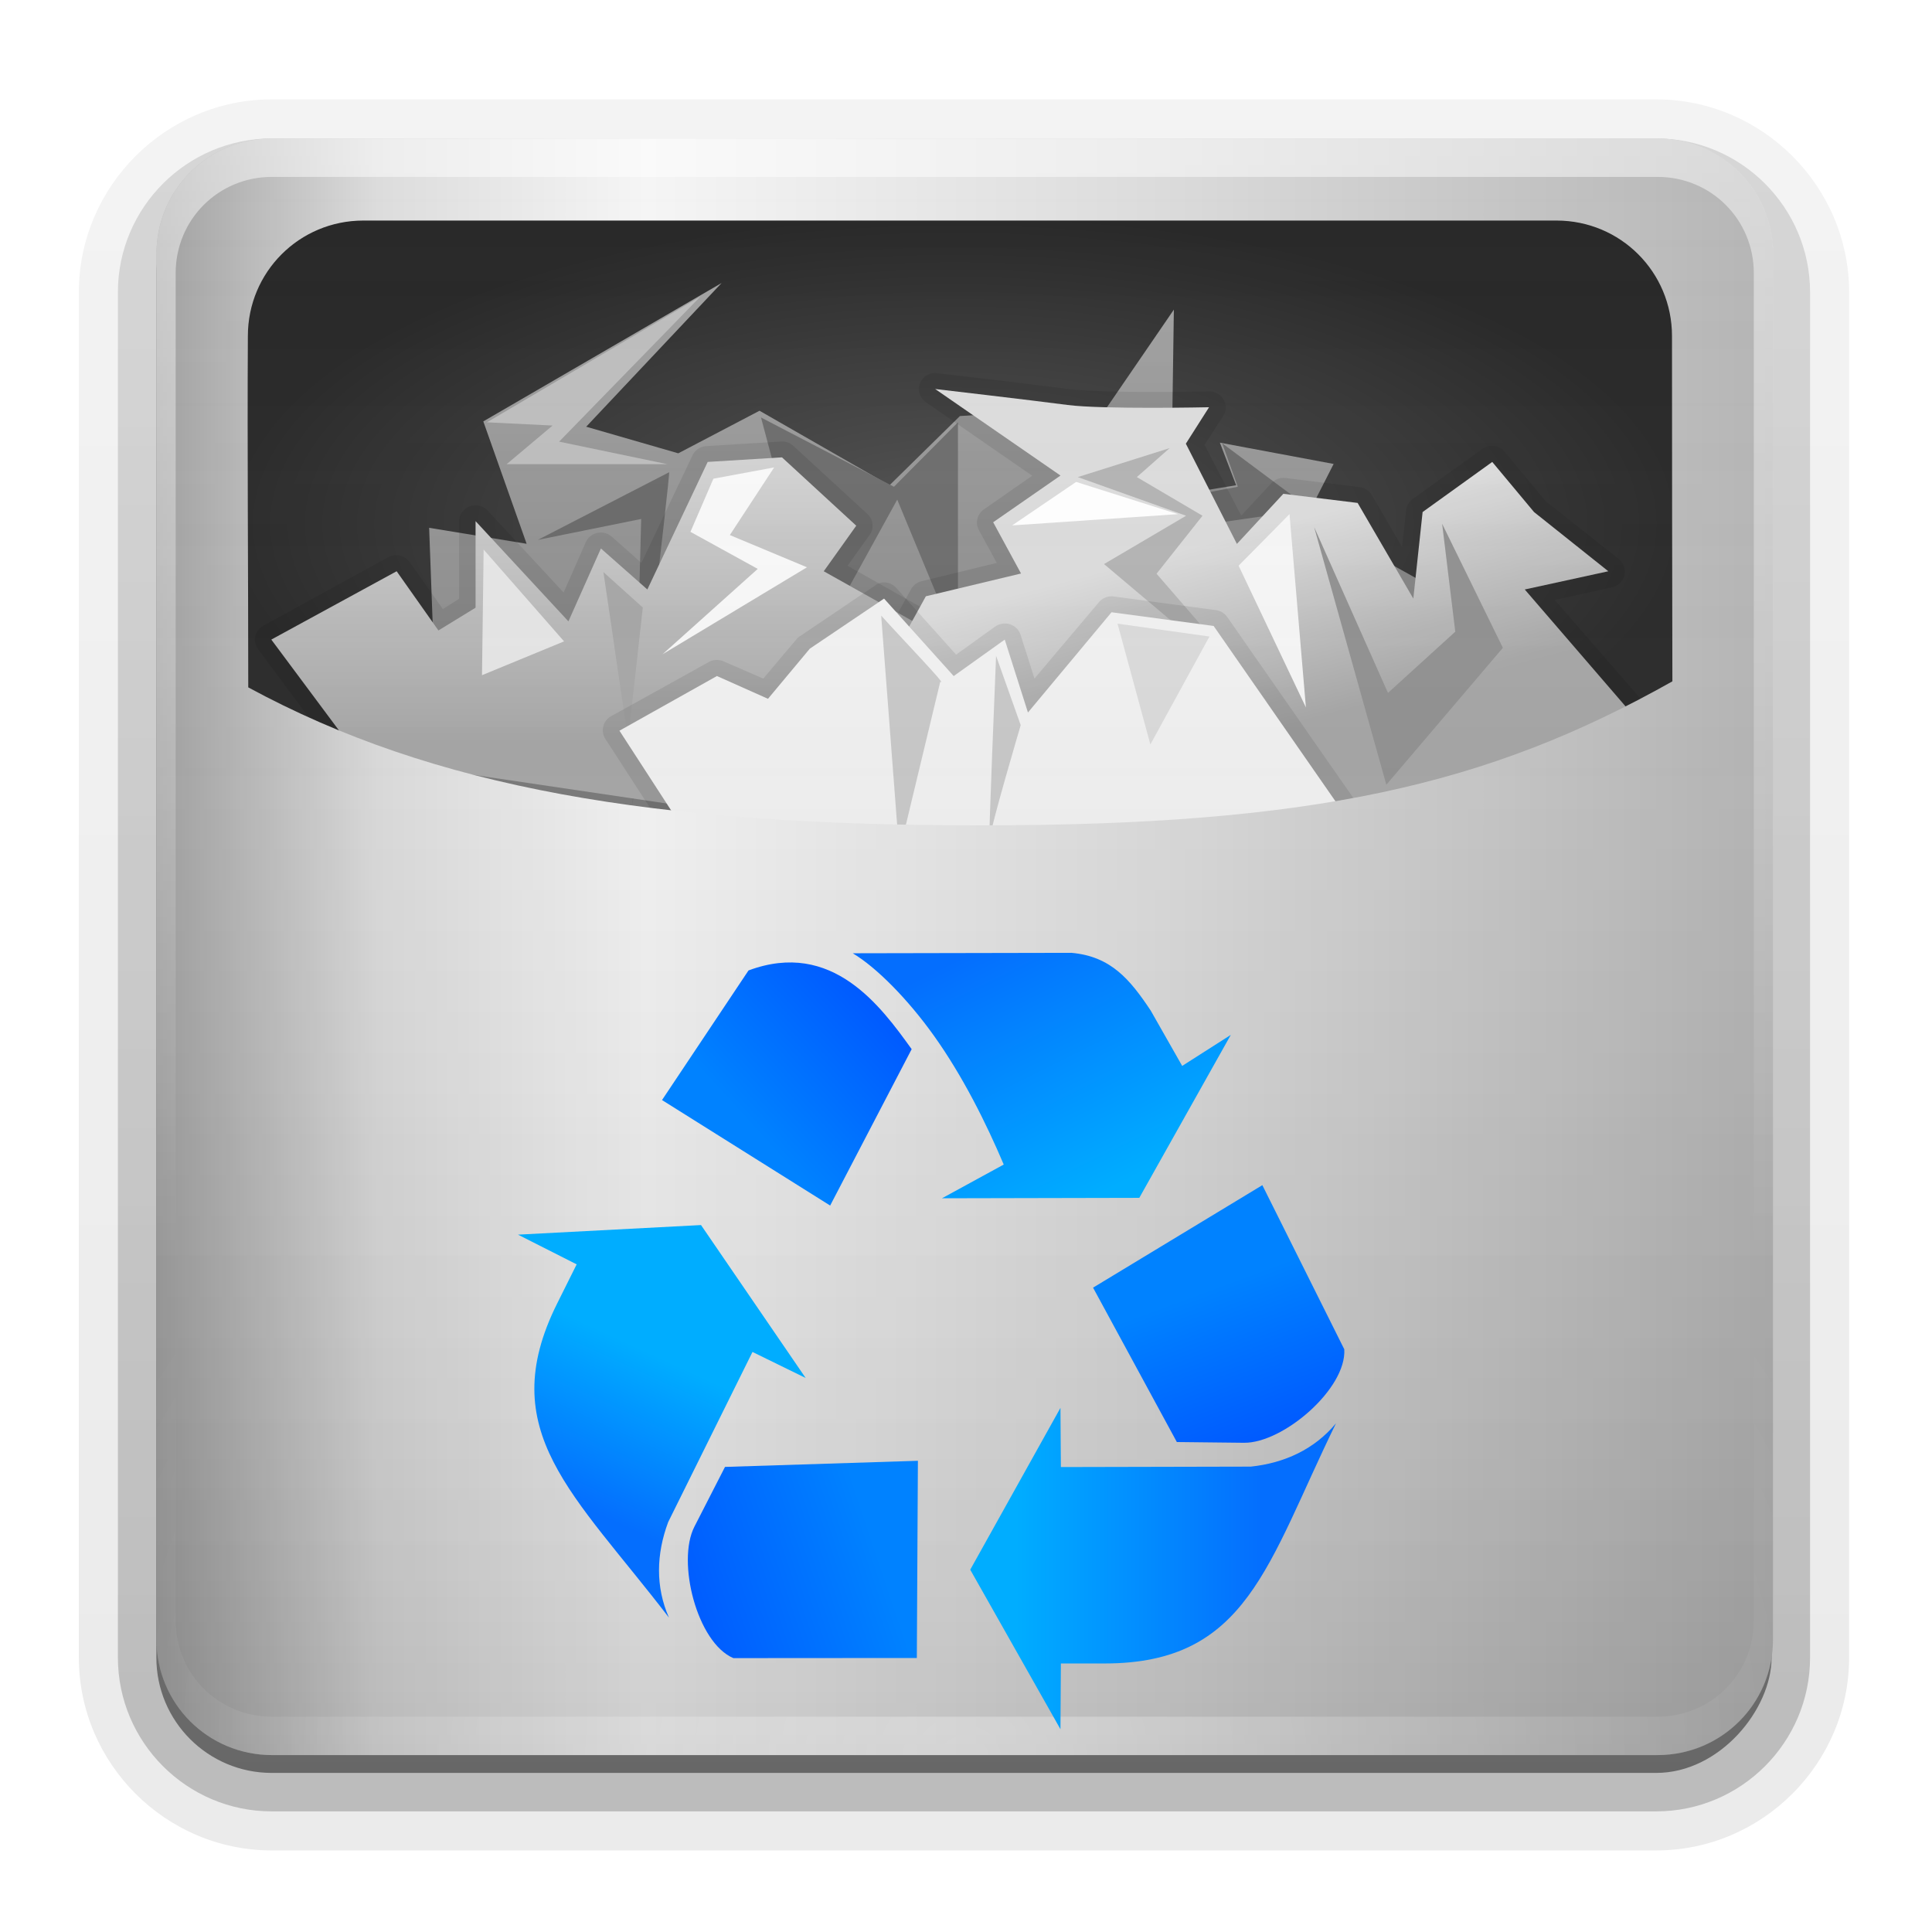 <svg height="24" width="24" xmlns="http://www.w3.org/2000/svg" xmlns:xlink="http://www.w3.org/1999/xlink"><linearGradient id="a"><stop offset="0" stop-color="#fff"/><stop offset="1" stop-color="#fff" stop-opacity="0"/></linearGradient><linearGradient id="b"><stop offset="0" stop-color="#046efe"/><stop offset="1" stop-color="#00adff"/></linearGradient><linearGradient id="c"><stop offset="0" stop-color="#0082ff"/><stop offset="1" stop-color="#005aff"/></linearGradient><linearGradient id="d" gradientTransform="matrix(1.006 0 0 .994 100 0)" gradientUnits="userSpaceOnUse" x1="45.448" x2="45.448" y1="92.54" y2="7.017"><stop offset="0"/><stop offset="1" stop-opacity=".588"/></linearGradient><linearGradient id="e" gradientUnits="userSpaceOnUse" x1="87.229" x2="69.921" xlink:href="#b" y1="103.552" y2="103.552"/><linearGradient id="f" gradientUnits="userSpaceOnUse" x1="82.856" x2="86.749" xlink:href="#c" y1="87.433" y2="97.972"/><linearGradient id="g" gradientUnits="userSpaceOnUse" x1="52.106" x2="61.13" xlink:href="#c" y1="76.541" y2="68.296"/><linearGradient id="h" gradientUnits="userSpaceOnUse" x1="66.74" x2="75.281" xlink:href="#b" y1="63.589" y2="80.815"/><linearGradient id="i" gradientUnits="userSpaceOnUse" x1="43.245" x2="48.194" xlink:href="#b" y1="104.215" y2="93.471"/><linearGradient id="j" gradientUnits="userSpaceOnUse" x1="60.414" x2="46.921" xlink:href="#c" y1="106.161" y2="110.659"/><radialGradient id="k" cx="48" cy="90.172" gradientTransform="matrix(.514 0 0 .443 -95.631 -17.44)" gradientUnits="userSpaceOnUse" r="42" xlink:href="#a"/><linearGradient id="l" gradientUnits="userSpaceOnUse" x1="-76.12" x2="-76.12" xlink:href="#a" y1="-14.861" y2="10.865"/><linearGradient id="m" gradientUnits="userSpaceOnUse" x1="-70.946" x2="-70.946" y1="22.465" y2="-14.866"><stop offset="0" stop-opacity=".156"/><stop offset="1" stop-color="#fff" stop-opacity="0"/></linearGradient><linearGradient id="n" gradientTransform="matrix(0 .444 -.444 0 -49.617 -17.527)" gradientUnits="userSpaceOnUse" x1="48" x2="48" y1="90" y2="5.988"><stop offset="0" stop-color="#a0a0a0"/><stop offset=".136" stop-color="#dcdcdc"/><stop offset=".302" stop-color="#f5f5f5"/><stop offset=".612" stop-color="#dcdcdc"/><stop offset="1" stop-color="#b4b4b4"/></linearGradient><linearGradient id="o" gradientTransform="matrix(1.167 0 0 1.168 -10.536 -6.86)" gradientUnits="userSpaceOnUse" x1="48.972" x2="48.972" y1="23.558" y2="48.326"><stop offset="0" stop-color="#a2a2a2"/><stop offset="1" stop-color="#838383"/></linearGradient><filter id="p" color-interpolation-filters="sRGB"><feGaussianBlur stdDeviation=".592"/></filter><linearGradient id="q" gradientUnits="userSpaceOnUse" x1="43.226" x2="43.226" xlink:href="#r" y1="28.053" y2="46.451"/><linearGradient id="r"><stop offset="0" stop-color="#dcdcdc"/><stop offset="1" stop-color="#a5a5a5"/></linearGradient><filter id="s" color-interpolation-filters="sRGB"><feGaussianBlur stdDeviation=".665"/></filter><linearGradient id="t" gradientUnits="userSpaceOnUse" x1="80.304" x2="83.1" xlink:href="#r" y1="34.651" y2="45.085"/><radialGradient id="u" cx="47.758" cy="25.976" gradientTransform="matrix(.454 0 0 .193 -92.858 -10.978)" gradientUnits="userSpaceOnUse" r="37.016"><stop offset="0" stop-color="#515151"/><stop offset="1" stop-color="#272727"/></radialGradient><linearGradient id="v" gradientTransform="matrix(1.024 0 0 1.012 -1.143 -98.071)" gradientUnits="userSpaceOnUse" x1="32.251" x2="32.251" xlink:href="#d" y1="6.132" y2="90.239"/><linearGradient id="w" gradientTransform="translate(0 -97)" gradientUnits="userSpaceOnUse" x1="32.251" x2="32.251" xlink:href="#d" y1="6.132" y2="90.239"/><g transform="matrix(.538 0 0 .538 50.153 9.716)"><g transform="matrix(.444 0 0 .444 -92.275 -17.527)"><g fill="url(#v)"><path d="m12-95.031c-5.511 0-10.031 4.52-10.031 10.031v71c0 5.511 4.52 10.031 10.031 10.031h72c5.511 0 10.031-4.52 10.031-10.031v-71c0-5.511-4.52-10.031-10.031-10.031z" opacity=".08" transform="scale(1 -1)"/><path d="m12-94.031c-4.972 0-9.031 4.06-9.031 9.031v71c0 4.972 4.06 9.031 9.031 9.031h72c4.972 0 9.031-4.06 9.031-9.031v-71c0-4.972-4.06-9.031-9.031-9.031z" opacity=".1" transform="scale(1 -1)"/><path d="m12-93c-4.409 0-8 3.591-8 8v71c0 4.409 3.591 8 8 8h72c4.409 0 8-3.591 8-8v-71c0-4.409-3.591-8-8-8z" opacity=".2" transform="scale(1 -1)"/><rect height="85" opacity=".3" rx="7" transform="scale(1 -1)" width="86" x="5" y="-92"/></g><rect fill="url(#w)" height="84" opacity=".45" rx="6" transform="scale(1 -1)" width="84" x="6" y="-91"/></g><g fill-rule="evenodd"><path d="m-85.254-13.112c-1.509 0-2.723 1.219-2.723 2.732-.015 2.776.01 5.55.01 8.314 4.38 2.382 9.546 3.265 17.248 3.265 7.858 0 11.976-.942 16.342-3.407-.006-2.726-.01-5.43-.01-8.171 0-1.514-1.215-2.732-2.723-2.732z" fill="url(#u)"/><g transform="matrix(.429 0 0 .421 -98.426 -20.468)"><path d="m35.813 50.722-.583-16.053 5.247.876-2.332-6.713 12.826-7.589-7.288 7.881 4.956 1.459 4.373-2.335 6.996 4.086 3.79-3.794 4.373-.292 2.041 2.043 5.101-7.589-.146 10.216 3.498-.584-.875-2.335 6.122 1.167-1.458 2.919 8.745 4.962-3.498 17.804-27.984 3.502z" fill="url(#o)"/><path d="m53.092 28.618 3.18 12.191 4.152-7.686 3.269 8.039v-12.279l-3.445 3.534z" fill="#6c6c6c"/><path d="m48.145 31.622-7.067 3.71 5.565-1.148s-.442 17.314-.53 16.696c-.088-.618 2.12-19.258 2.032-19.258z" fill="#696969"/><path d="m77.915 30.032 4.77 3.622-5.389.795-.618-1.634 2.076-.398z" fill="#6b6b6b"/><path d="m49.823 21.993-11.484 6.89 3.534.177-2.473 2.12h8.657l-5.83-1.237z" fill="#bdbdbd"/></g><g transform="matrix(.429 0 0 .421 -98.426 -20.468)"><path d="m54.156 29.938-4 .25a.883.883 0 0 0 -.75.5l-2.75 5.906-1.594-1.438a.883.883 0 0 0 -1.406.312l-1.188 2.75-4.094-4.5a.883.883 0 0 0 -1.531.594v4.25l-.875.562-1.781-2.562a.883.883 0 0 0 -1.156-.281l-6.719 3.75a.883.883 0 0 0 -.281 1.312l4.719 6.469a.883.883 0 0 0 .594.344l31.5 4.75a.883.883 0 0 0 .969-.625l1.75-6a.883.883 0 0 0 -.062-.656l-3-5.969a.883.883 0 0 0 -.344-.375l-4.406-2.531 1.188-1.688a.883.883 0 0 0 -.125-1.156l-4-3.75a.883.883 0 0 0 -.656-.219z" filter="url(#p)" opacity=".3"/><path d="m31.482 47.295-4.747-6.496 6.746-3.748 2.249 3.248 1.999-1.249v-4.747l4.997 5.497 1.749-3.998 2.499 2.249 3.248-6.996 3.998-.25 3.998 3.748-1.749 2.499 5.247 2.998 2.998 5.997-1.749 5.997z" fill="url(#q)"/><path d="m44.611 37.099 1.325 9.187.795-7.244z" fill="#a6a6a6"/><path d="m50.53 31.975 3.269-.618-2.385 3.71 4.152 1.767-7.774 4.77 5.124-4.682-3.622-2.032z" fill="#f9f9f9"/><path d="m38.163 35.862-.088 6.89 4.417-1.855-4.329-5.035z" fill="#e6e6e6"/></g><g transform="matrix(.429 0 0 .421 -98.426 -20.468)"><path d="m62.312 26.188a.883.883 0 0 0 -.344 1.594l5.719 4.031-2.594 1.844a.883.883 0 0 0 -.281 1.125l.969 1.812-4.031 1a.883.883 0 0 0 -.562.406l-3.25 5.969a.883.883 0 0 0 .062.938l4 5.625a.883.883 0 0 0 .625.375l20.5 2.5a.883.883 0 0 0 .469-.094l16.469-8a.883.883 0 0 0 .312-1.344l-4.562-5.344 3.062-.688a.883.883 0 0 0 .375-1.562l-3.875-3.125-.062-.062-.062-.062-2.125-2.625a.883.883 0 0 0 -1.219-.156l-3.75 2.75a.883.883 0 0 0 -.344.625l-.219 2-1.625-2.844a.883.883 0 0 0 -.656-.438l-3.969-.5a.883.883 0 0 0 -.781.281l-1.625 1.781-1.969-3.875 1-1.594a.883.883 0 0 0 -.781-1.344s-1.433.031-3.094.031c-1.661-0-3.574-.05-4.375-.156-2.018-.269-7.156-.875-7.156-.875a.883.883 0 0 0 -.25 0z" filter="url(#s)" opacity=".3"/><path d="m62.715 50.043-3.998-5.622 3.248-5.997 5.122-1.249-1.499-2.811 3.623-2.561-6.746-4.747s5.124.608 7.121.875c1.874.25 7.621.125 7.621.125l-1.249 1.999 2.748 5.497 2.499-2.748 3.998.5 2.998 5.247.5-4.747 3.748-2.748 2.249 2.748 3.998 3.248-4.497.999 5.497 6.496-16.491 7.996z" fill="url(#t)"/><path d="m75.088 30.297-4.947 1.59 5.83 2.12-4.417 2.65 8.834 7.597-6.007-7.067 2.473-3.18-3.534-2.12z" fill="#b3b3b3"/><path d="m66.608 34.537 3.445-2.385 5.477 1.767z" fill="#fff"/><path d="m81.537 33.919-2.739 2.827 3.622 7.774z" fill="#f7f7f7"/><path d="m82.862 34.625 3.975 9.099 3.622-3.357-.707-5.919 3.269 6.802-6.272 7.509z" fill="#909090"/></g><g transform="matrix(.429 0 0 .421 -96.712 -20.468)"><path d="m55.5 37.688a.888.888 0 0 0 -.281.156l-4 2.75a.888.888 0 0 0 -.188.156l-1.812 2.188-2.125-.938a.888.888 0 0 0 -.812.031l-5.25 2.969a.888.888 0 0 0 -.312 1.25l3.5 5.5a.888.888 0 0 0 .344.312l13.5 7a.888.888 0 0 0 .688.062l22.5-7.25a.888.888 0 0 0 .438-1.344l-7.5-10.969a.888.888 0 0 0 -.594-.375l-5.5-.75a.888.888 0 0 0 -.812.312l-3.469 4.188-.75-2.406a.888.888 0 0 0 -1.375-.438l-2.094 1.531-3.219-3.656a.888.888 0 0 0 -.875-.281z" filter="url(#p)" opacity=".3"/><path d="m44.975 51.293-3.498-5.497 5.247-2.998 2.748 1.249 2.249-2.748 3.998-2.748 3.748 4.248 2.748-1.999 1.249 3.998 4.497-5.497 5.497.75 7.496 10.994-22.487 7.246z" fill="#f2f2f2"/><path d="m55.565 39.484.972 12.986 2.208-9.364c.479.332-2.12-2.415-3.18-3.622z" fill="#c9c9c9"/><path d="m61.749 41.693s-.442 10.866-.353 10.071c.088-.795 1.678-6.272 1.678-6.272z" fill="#c9c9c9"/><path d="m68.286 39.926 1.767 6.625 3.18-5.919z" fill="#dbdbdb"/></g></g><path d="m-86.943-14.861c-1.477 0-2.666 1.189-2.666 2.666v31.994c0 1.477 1.189 2.666 2.666 2.666h31.994c1.477 0 2.666-1.189 2.666-2.666v-31.994c0-1.477-1.189-2.666-2.666-2.666zm2.112 1.894h27.55c1.477 0 2.666 1.189 2.666 2.666 0 2.675.004 5.314.009 7.974-4.274 2.406-8.305 3.325-15.998 3.325-7.539 0-12.597-.861-16.885-3.186 0-2.697-.024-5.404-.009-8.113 0-1.477 1.189-2.666 2.666-2.666z" fill="url(#n)"/><path d="m-86.943-14.861c-1.477 0-2.666 1.189-2.666 2.666v31.994c0 1.477 1.189 2.666 2.666 2.666h31.994c1.477 0 2.666-1.189 2.666-2.666v-31.994c0-1.477-1.189-2.666-2.666-2.666z" fill="url(#m)"/><path d="m-86.943-14.861c-1.477 0-2.666 1.189-2.666 2.666v.889 30.217.889c0 .149.018.289.042.43.022.131.043.265.083.389.004.013.009.028.014.042.044.128.104.243.167.361.064.122.14.238.222.347.082.109.166.21.264.305.195.19.419.362.667.486.124.062.255.11.389.153-.114-.045-.216-.105-.319-.167-.003-.002-.011.002-.014 0-.014-.009-.028-.019-.042-.028-.053-.034-.103-.073-.153-.111-.047-.036-.095-.072-.139-.111-.079-.072-.154-.153-.222-.236-.048-.058-.097-.118-.139-.181-.011-.017-.017-.038-.028-.056-.029-.046-.058-.091-.083-.139-.045-.087-.091-.185-.125-.278-.004-.01-.01-.018-.014-.028-.014-.041-.016-.083-.028-.125-.013-.047-.031-.09-.042-.139-.032-.152-.056-.31-.056-.472v-.889-30.217-.889c0-1.236.986-2.222 2.222-2.222h.889 30.217.889c1.236 0 2.222.986 2.222 2.222v.889 30.217.889c0 .162-.023.32-.056.472-.02.092-.039.177-.069.264-.003.01-.01.018-.014.028-.028.077-.061.163-.097.236-.018.037-.035.076-.056.111-.024.043-.056.084-.083.125-.042.063-.091.123-.139.181-.064.078-.135.154-.208.222-.005.004-.009.009-.014.014-.061.056-.127.104-.194.153-.046.032-.091.068-.139.097-.003.002-.011-.002-.014 0-.103.062-.206.122-.319.167.134-.043.265-.091.389-.153.248-.124.471-.296.667-.486.098-.095.182-.196.264-.305.082-.109.158-.226.222-.347.062-.118.123-.233.167-.361.005-.014.01-.028.014-.042.04-.124.062-.257.083-.389.023-.141.042-.282.042-.43v-.889-30.217-.889c0-1.477-1.189-2.666-2.666-2.666z" fill="url(#l)" opacity=".5"/><path d="m-86.943 22.465c-1.477 0-2.666-1.189-2.666-2.666v-.889-30.217-.889c0-.149.018-.289.042-.43.022-.131.043-.265.083-.389.004-.013.009-.028.014-.042.044-.128.104-.243.167-.361.064-.122.14-.238.222-.347.082-.109.166-.21.264-.305.195-.19.419-.362.667-.486.124-.062.255-.11.389-.153-.114.045-.216.105-.319.167-.003.002-.011-.002-.014 0-.014.009-.028.019-.042.028-.053.034-.103.073-.153.111-.047.036-.095.072-.139.111-.079.072-.154.153-.222.236-.048.058-.097.118-.139.181-.011.017-.017.038-.028.056-.029.046-.058.091-.083.139-.045.087-.091.185-.125.278-.004.01-.01.018-.014.028-.014.041-.016.083-.028.125-.013.047-.031.09-.042.139-.032.152-.056.31-.056.472v.889 30.217.889c0 1.236.986 2.222 2.222 2.222h.889 30.217.889c1.236 0 2.222-.986 2.222-2.222v-.889-30.217-.889c0-.162-.023-.32-.056-.472-.02-.092-.039-.177-.069-.264-.003-.01-.01-.018-.014-.028-.028-.077-.061-.163-.097-.236-.018-.037-.035-.076-.056-.111-.024-.043-.056-.084-.083-.125-.042-.063-.091-.123-.139-.181-.064-.078-.135-.154-.208-.222-.005-.004-.009-.009-.014-.014-.061-.056-.127-.104-.194-.153-.046-.033-.091-.068-.139-.097-.003-.002-.011.002-.014 0-.103-.062-.206-.122-.319-.167.134.043.265.091.389.153.248.124.471.296.667.486.098.095.182.196.264.305.082.109.158.226.222.347.062.118.123.233.167.361.005.014.01.028.014.042.04.124.062.257.083.389.023.141.042.282.042.43v.889 30.217.889c0 1.477-1.189 2.666-2.666 2.666z" fill="url(#k)" opacity=".3"/><g transform="matrix(.329 0 0 .329 -92.776 -16.979)"><path d="m66.74 106.88 6.332-11.357.03 4.154 13.326-.03c2.381-.252 4.469-1.22 5.981-3.04-4.825 9.868-6.215 16.851-16.226 16.855h-3.081l-.03 4.615z" fill="url(#e)"/><path d="m81.24 97.921-5.88-10.835 11.881-7.193 5.75 11.518c.174 2.756-4.277 6.592-7.04 6.562z" fill="url(#f)"/><path d="m45.109 73.92 6.07-9.096c5.887-2.192 9.298 2.541 11.45 5.524l-5.72 10.976z" fill="url(#g)"/><path d="m69.091 78.447c-1.221-2.878-2.852-6.169-4.892-9.032-1.826-2.562-4.033-4.798-5.704-5.797l15.353-.03c2.757.247 4.097 1.855 5.559 4.053l2.208 3.883 3.412-2.177-6.422 11.437-13.848.03 4.335-2.368z" fill="url(#h)"/><path d="m47.847 82.694 7.343 10.731-3.732-1.826-5.916 11.938c-.836 2.243-.901 4.543.054 6.708-6.682-8.719-12.313-13.077-7.852-22.037l1.374-2.757-4.118-2.085 12.847-.673z" fill="url(#i)"/><path d="m49.529 99.667 13.538-.43-.075 13.84-12.875.009c-2.545-1.074-3.994-6.767-2.735-9.226l2.147-4.193z" fill="url(#j)"/></g></g></svg>